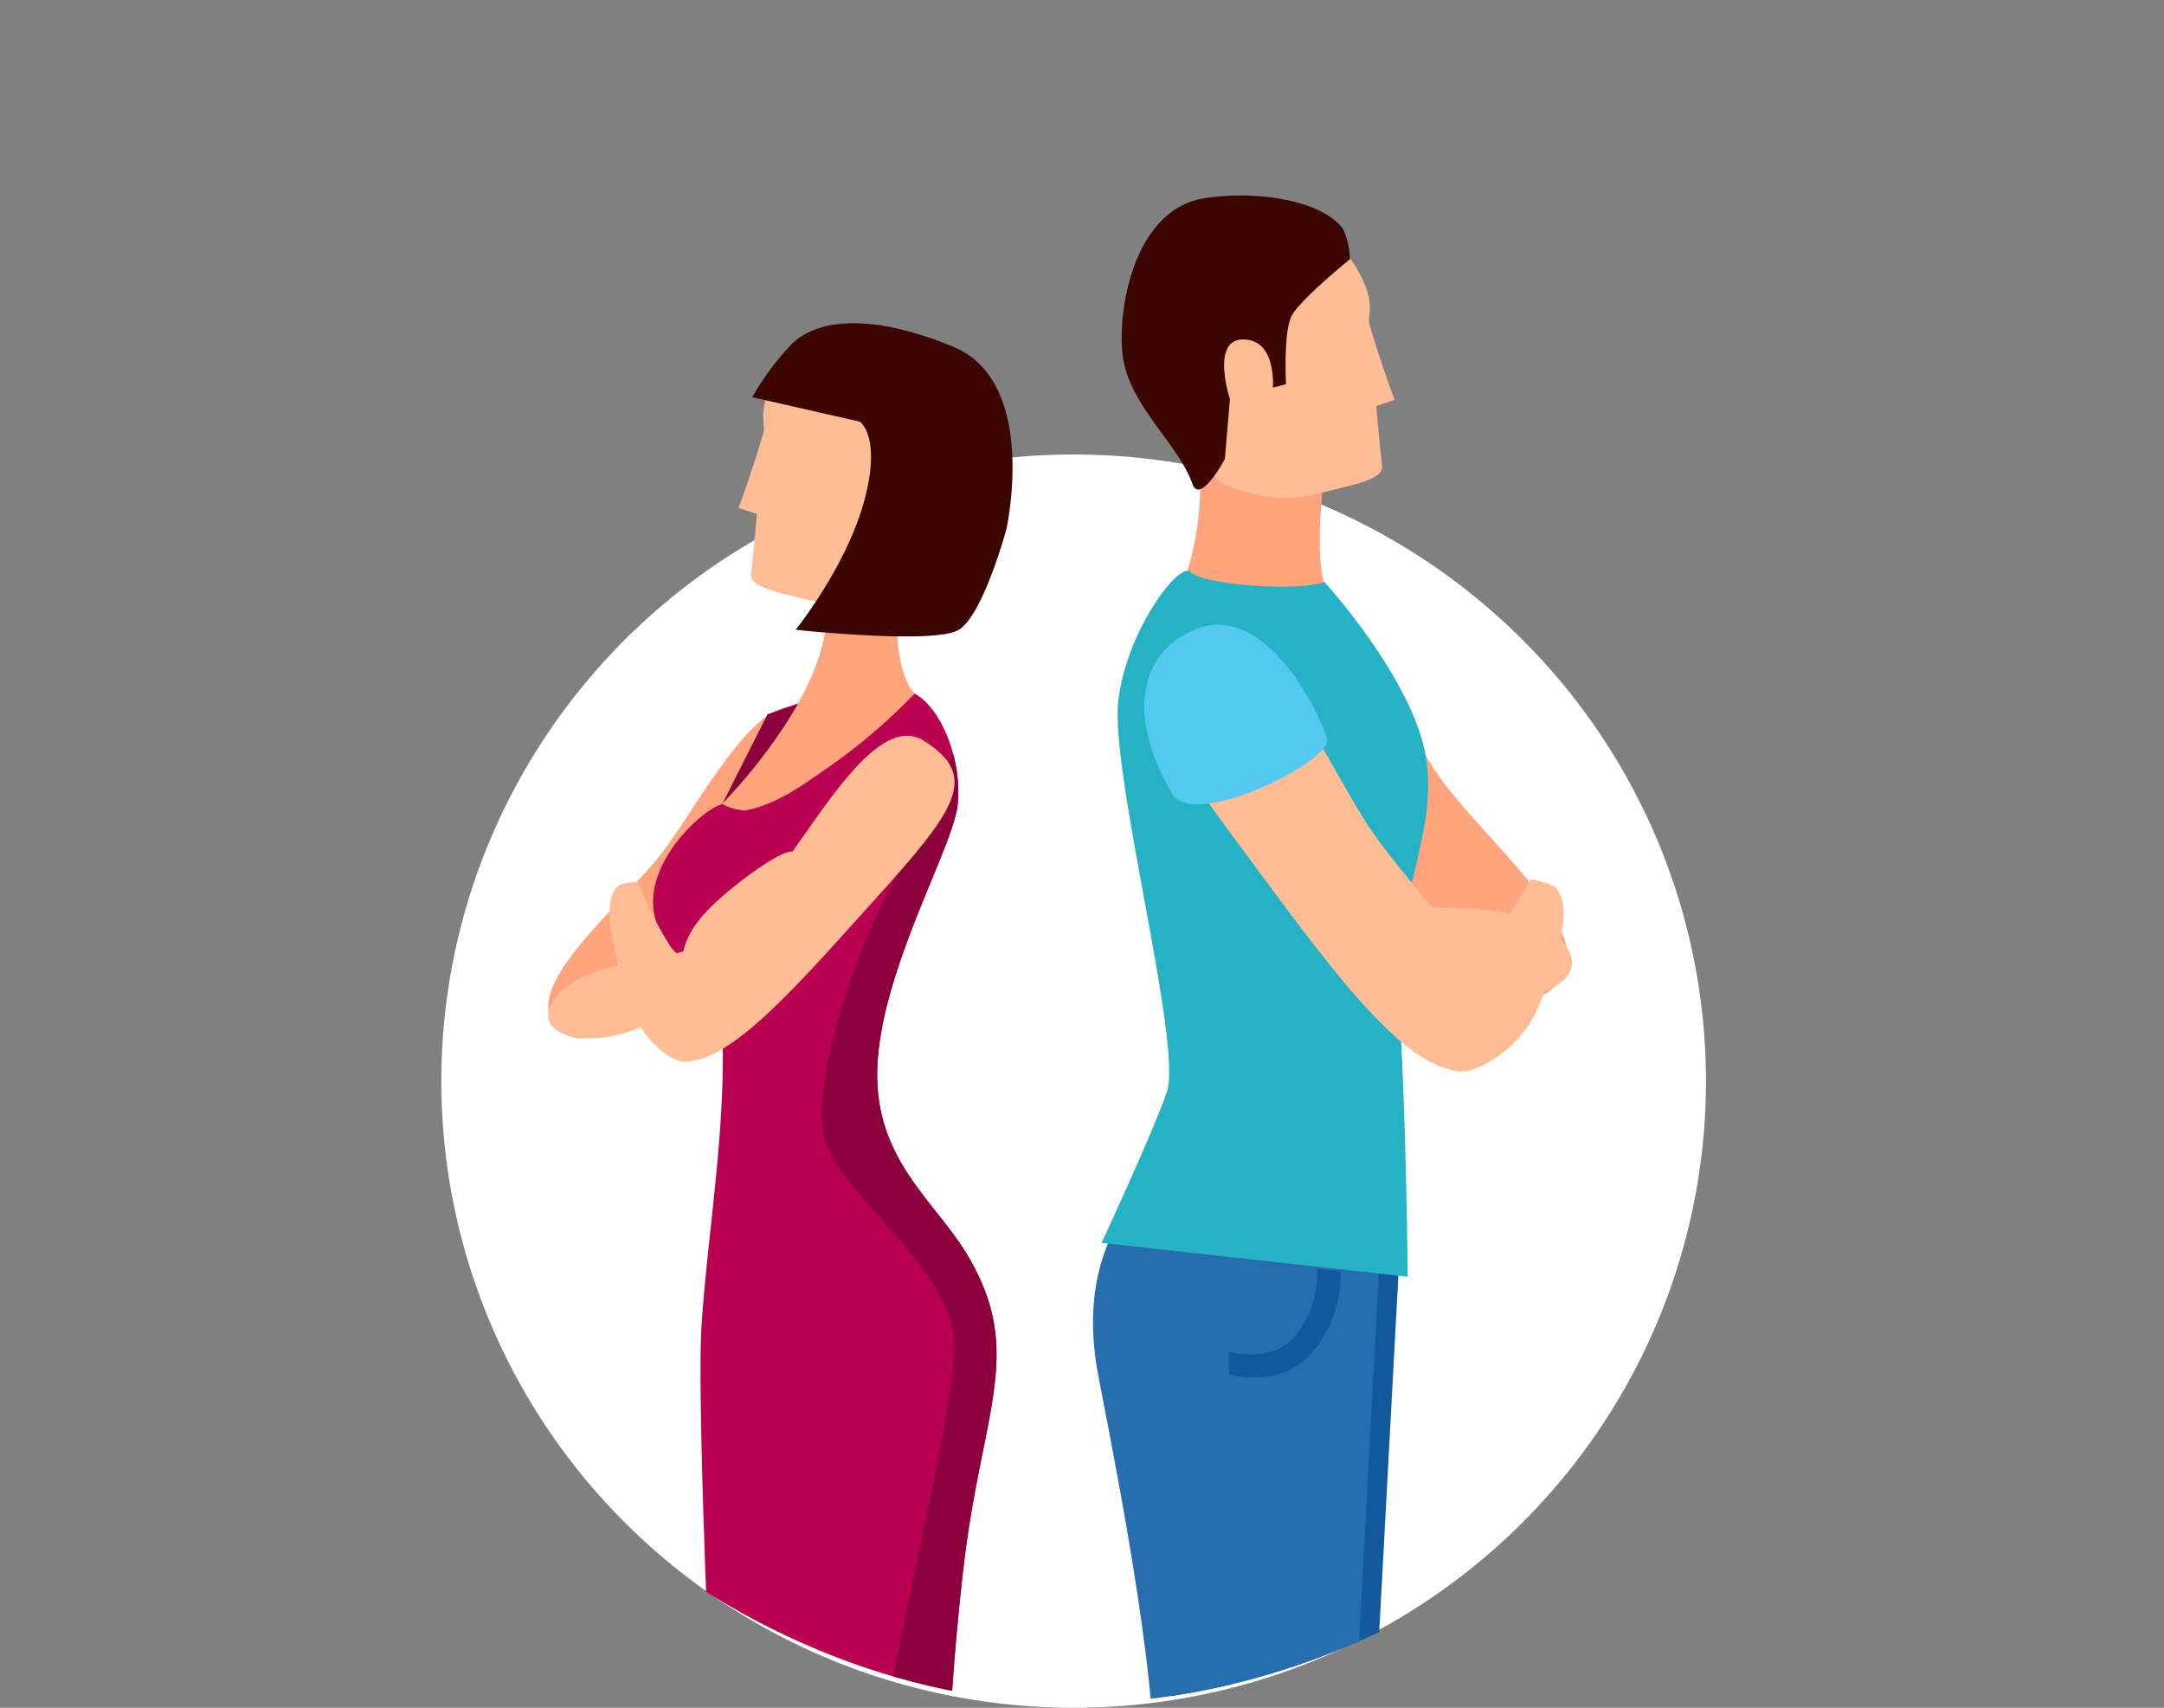 <svg xmlns="http://www.w3.org/2000/svg" width="188.226" height="148.528"><rect width="100%" height="100%" fill="#808080" stroke="none"/><defs><clipPath id="a"><path data-name="Path 126" d="M45.638-17.22c165.161-1.607 63.9 56.407 63.9 89.032s-33.49 59.072-63.9 59.072-61.483-26.448-61.483-59.072-103.678-87.425 61.483-89.032z" transform="translate(47.969 17.253)" fill="#fff"/></clipPath></defs><g data-name="Group 113" transform="translate(-134.031 -3273.364)"><ellipse data-name="Ellipse 44" cx="55" cy="54.5" rx="55" ry="54.5" transform="translate(172.418 3312.892)" fill="#fff"/><g data-name="Group 17" transform="translate(134.031 3273.364)" clip-path="url(#a)"><g data-name="Group 123"><g data-name="Group 121"><path data-name="Path 127" d="M66.047 159.35c.717 2.917 6.694 1.529 7.309-.357 1.259-3.848 5-37.188 6.2-39.1s.574-10.061-3.678-10.913-13.5-2.574-13.631 4.011 3.8 46.359 3.8 46.359z" fill="#ffa47c"/><g data-name="Group 118"><path data-name="Path 128" d="M66.011 159.423c-.006-1.734 4.84-4.12 7.745-.386s4.334 9.976 3.833 16.916c-.521 7.271-1.537 19.408-1.057 22.878.846 6.152 2.758 5.364 2.457 8.834-.138 1.634-3.429 2.621-7.069 4.6-4.4 2.4-6.641 4.609-7.4 3.136-.852-1.646 3.962-2.571 6.884-13.08.875-3.124-1.848-15.186-2.96-22.857-1.106-7.74-2.403-14.879-2.433-20.041z" fill="#ffa47c"/><path data-name="Path 129" d="M77.721 202.921s1.892 1.069 1.449 4.24a53.955 53.955 0 00-.788 8.9l.029.618-.978.053s-.225-5.382-1.069-5.818c-.6-.316-1.719.483-3.142 2.029s-2.881 4-3.508 4.178c-1.268.357-8.325.966-9.028-.433-.334-.673 4.688-3.186 4.688-3.186s2.641.72 4.14-.278 3.792-5.458 5.321-7.256a35.483 35.483 0 012.886-3.047z"/></g><path data-name="Path 130" d="M70.651 161.169c.723 2.908 6.7 1.526 7.323-.366 1.25-3.845 4.987-37.185 6.19-39.1s.577-10.061-3.669-10.913-13.514-2.571-13.639 4.014 3.795 46.365 3.795 46.365z" fill="#ffbd95"/><g data-name="Group 119"><path data-name="Path 131" d="M70.624 161.239c-.009-1.733 4.832-4.123 7.742-.4 2.893 3.733 4.334 9.988 3.839 16.922-.524 7.274-1.54 19.408-1.06 22.881.84 6.149 2.755 5.364 2.454 8.837-.141 1.631-3.429 2.612-7.066 4.6-4.4 2.392-6.644 4.606-7.394 3.133-.855-1.643 3.965-2.565 6.881-13.077.867-3.115-1.856-15.185-2.958-22.857-1.106-7.741-2.412-14.871-2.438-20.039z" fill="#ffbd95"/><path data-name="Path 132" d="M82.333 204.737s1.9 1.06 1.455 4.24a53.49 53.49 0 00-.8 8.887l.035.63-.987.047s-.217-5.382-1.051-5.815c-.606-.322-1.728.477-3.157 2.026s-2.873 4-3.505 4.178c-1.262.36-8.319.969-9.027-.43-.337-.682 4.694-3.195 4.694-3.195s2.641.729 4.134-.278c1.494-.99 3.8-5.455 5.315-7.241a35.927 35.927 0 012.894-3.049z"/></g><path data-name="Path 133" d="M70.407 61.836c5.031 2.987 2.89 5.976-4.073 14.172S52.34 93.033 48.547 89.496s5.871-10.872 9.508-15.959 8.292-14.105 12.352-11.701z" fill="#ffa47c"/><path data-name="Path 134" d="M71.812 60.328l-5.059 1.8-3.932 7.8z" fill="#8b003d"/><path data-name="Path 135" d="M62.307 70.46s5.795-5.739 8.322-11.733.791-9.437.791-9.437l7.721-.351s-1.5 2.111-1.063 6.84 2.2 5.051 2.2 5.051-4.791 5.508-7.435 7.227C66.43 72.22 62.307 70.46 62.307 70.46z" fill="#ffa47c"/><path data-name="Path 136" d="M84.357 33.396c-3.941-6.48-13.042-5.792-15.677-2.334-3.28 4.322-1.968 5.587-2.293 6.638-1.168 3.927-2.149 6.468-2.149 6.468l1.6.542s-.264 2.928-.512 5.241c-.132 1.25 3.116 1.71 6.038 2.5a12.454 12.454 0 007.883-1.055 15.638 15.638 0 004.949-7.162c2.066-5.955.91-9.616.161-10.838z" fill="#ffbd95"/><path data-name="Path 137" d="M79.557 60.328c2.427 1.306 4.187 6.05 3.725 9.766s-6.489 14.029-6.957 22.389 5.054 11.894 7.962 16.91c4.826 8.325 1.1 13.44-.463 26.761-1.426 12.2-1.488 21.859-1.488 21.859h-20.09s-1.7-35.144-1.233-42.581 1.862-15.329 1.862-23.689-4.195-7.17-5.73-11.37c-1.754-4.8 3.815-9.921 5.675-10.445a4.813 4.813 0 001.988.565c2.706-.495 5.069-2.249 7.151-3.693a50.679 50.679 0 007.598-6.472z" fill="#b90051"/><path data-name="Path 138" d="M76.749 152.15c.328-5.865 6.079-28.321 6.275-34.918s-9.616-13-11.212-17.9 3.107-18.084 6.392-23.46a66.119 66.119 0 004.682-10.345 12.022 12.022 0 01.4 4.568c-.463 3.719-6.489 14.029-6.957 22.389s5.054 11.894 7.962 16.91c4.826 8.325 1.1 13.44-.463 26.761-1.426 12.2-1.488 21.859-1.488 21.859h-5a23.645 23.645 0 01-.591-5.864z" fill="#8b003d"/><path data-name="Path 139" d="M80.381 64.436c4.937 3.136 2.706 6.058-4.506 14.043s-14.5 16.591-18.184 12.937 6.208-10.691 10-15.666 8.698-13.841 12.69-11.314z" fill="#ffbd95"/><path data-name="Path 140" d="M61.42 89.361c-.155-2.424-1.294-4.2-3.06-6.978a34.83 34.83 0 01-2.916-5.716s-1.5.111-1.786.463c-1.306 1.575-.316 4.758.389 8.155.726 3.529 2.881 5.974 4.448 6.738 2.63 1.291 2.993-1.676 2.925-2.662z" fill="#ffbd95"/><path data-name="Path 141" d="M49.066 85.994c1.889-1.531 3.968-1.909 7.195-2.5a35.627 35.627 0 006.178-1.751s.931 1.165.867 1.622c-.266 2.026-3.265 3.464-6.234 5.265-3.075 1.865-6.331 1.95-7.973 1.324-2.724-1.053-.8-3.334-.033-3.96z" fill="#ffbd95"/><path data-name="Path 142" d="M65.429 34.543l9.367 2.132s1.915 1.3.351 6.978-5.941 11.121-5.941 11.121 12.064 1.3 14.193 0 4.141-8.761 4.141-8.761 2.839-12.767-4.612-15.849-12.181-2.363-14.3 0a24.55 24.55 0 00-3.199 4.379z" fill="#3b0500"/><g data-name="Group 120"><path data-name="Path 143" d="M62.946 85.247c-1.531 1.171-3.514 1.063-3.634-.723s.381-3.481 2.407-5.534 6.864-5.616 7.385-4.811-2.328 2.673-3.575 4.791c-1.825 3.085-.864 4.942-2.583 6.277z" fill="#ffbd95"/></g></g><g data-name="Group 122"><path data-name="Path 144" d="M110.781 53.432c-6.451 3.675-4.091 7.2 3.716 16.811s15.639 20 20.614 15.68-6.228-12.831-10.231-18.819-8.896-16.647-14.099-13.672z" fill="#ffa47c"/><path data-name="Path 145" d="M102.189 206.979s-1.944 4.275-1.771 6.19a16.2 16.2 0 001.195 4.214l7.423.586.366-.873s7.045 1.089 9.569 1.233c3.148.179 11.748.638 12.884-.791.322-.416-.167-1.713-.583-2.05-2.082-1.643-9.358-2.911-11.616-3.505s-5.716-4.65-5.716-4.65z"/><path data-name="Path 146" d="M121.811 107.612s-19.992-7.265-21.892-4.226-4 7.312-2.647 14.717c.8 4.386 5.558 27.15 4.77 35.527s-.457 54.719-.457 54.719l14.784.059 2.99-55.2z" fill="#13589b"/><path data-name="Path 147" d="M100.417 208.362s-1.95 4.281-1.777 6.193a16.208 16.208 0 001.189 4.214l7.426.586.369-.87s7.048 1.086 9.566 1.23c3.145.17 11.757.638 12.887-.791.325-.416-.167-1.716-.58-2.047-2.088-1.646-9.359-2.913-11.619-3.508s-5.719-4.653-5.719-4.653z" fill="#3b0500"/><path data-name="Path 148" d="M120.027 108.996s-19.985-7.268-21.882-4.228-4 7.312-2.641 14.72c.8 4.387 5.546 27.15 4.764 35.528s-.454 54.716-.454 54.716l14.781.059 2.99-55.2z" fill="#276eae"/><path data-name="Path 149" d="M115.328 51.121a22.324 22.324 0 01-6.029.832c-2.135-.237-6.214-1.678-6.111-1.974a26.569 26.569 0 00.867-12.263c-.4-2.246 11.156.12 11.274 1.142s-1.257 9.189-.001 12.263z" fill="#ffa47c"/><path data-name="Path 150" d="M115.211 50.629c-2.685.884-10.741.173-11.637-.87s-5.54 4.911-6.3 11.153 5.646 30.058 4.217 34.081-5.681 13.1-5.681 13.1l26.632 2.949s-.123-14.884-.785-23.932c-.624-8.512 3.561-14.664 2.342-21.431s-8.788-15.05-8.788-15.05z" fill="#25b2c4"/><path data-name="Path 151" d="M101.182 24.001c3.944-6.48 13.045-5.795 15.669-2.334 3.288 4.322 1.977 5.584 2.287 6.644 1.186 3.921 2.167 6.462 2.167 6.462l-1.6.548s.26 2.922.512 5.236c.126 1.25-3.121 1.713-6.044 2.5a12.409 12.409 0 01-7.889-1.045 15.666 15.666 0 01-4.946-7.159c-2.062-5.968-.9-9.631-.156-10.852z" fill="#ffbd95"/><path data-name="Path 152" d="M117.421 22.544a6.848 6.848 0 00-.586-2.592c-1.567-2.307-6.925-3.458-11.953-2.732-6.389.919-7.73 10.052-7.218 13.795.594 4.3 4.811 7.561 6.038 11.039.673 1.927 2.834-2.126 2.834-2.126l.445-5.215s-1.868-5.666 1.567-5.157c2.465.36 2.17 4.158 2.17 4.158l1.139-.293s-.234-4.495.474-5.915 5.09-4.962 5.09-4.962z" fill="#3b0500"/><path data-name="Path 153" d="M114.546 110.329l2.056.237a10.461 10.461 0 01-2.536 7.142c-2.84 3.154-7.171 1.813-7.171 1.813v-1.974s3.578 1.031 5.6-1.183a8.281 8.281 0 002.051-6.035z" fill="#13589b"/><path data-name="Path 154" d="M103.908 55.323c-6.626 3.364-4.149 7.338 4 18.325s16.339 22.769 21.431 18.585-6.541-14.284-10.735-21.042-9.341-18.591-14.696-15.868z" fill="#ffbd95"/><path data-name="Path 155" d="M124.75 89.597c.372-2.667 1.924-4.462 4.34-7.256a34.31 34.31 0 004.07-5.88s1.859.349 2.2.791c1.531 1.947.059 5.318-1.06 8.975a10.294 10.294 0 01-6.082 6.77c-3.377 1.031-3.623-2.316-3.468-3.4z" fill="#ffbd95"/><path data-name="Path 156" d="M134.419 80.661c-2.77-1.6-5.569-1.643-9.918-1.725a46.457 46.457 0 01-8.43-.96s-.987 1.722-.808 2.307c.753 2.58 4.978 3.812 9.218 5.526 4.4 1.777 8.679 1.183 10.7.023 3.355-1.962.374-4.518-.762-5.171z" fill="#ffbd95"/><path data-name="Path 157" d="M104.137 54.67c-4.413 1.666-6.618 6.7-2.2 14.357 1.874 3.247 13.985-2.878 13.5-4.75s-5.186-11.905-11.3-9.607z" fill="#54c9ef"/></g></g></g></g></svg>